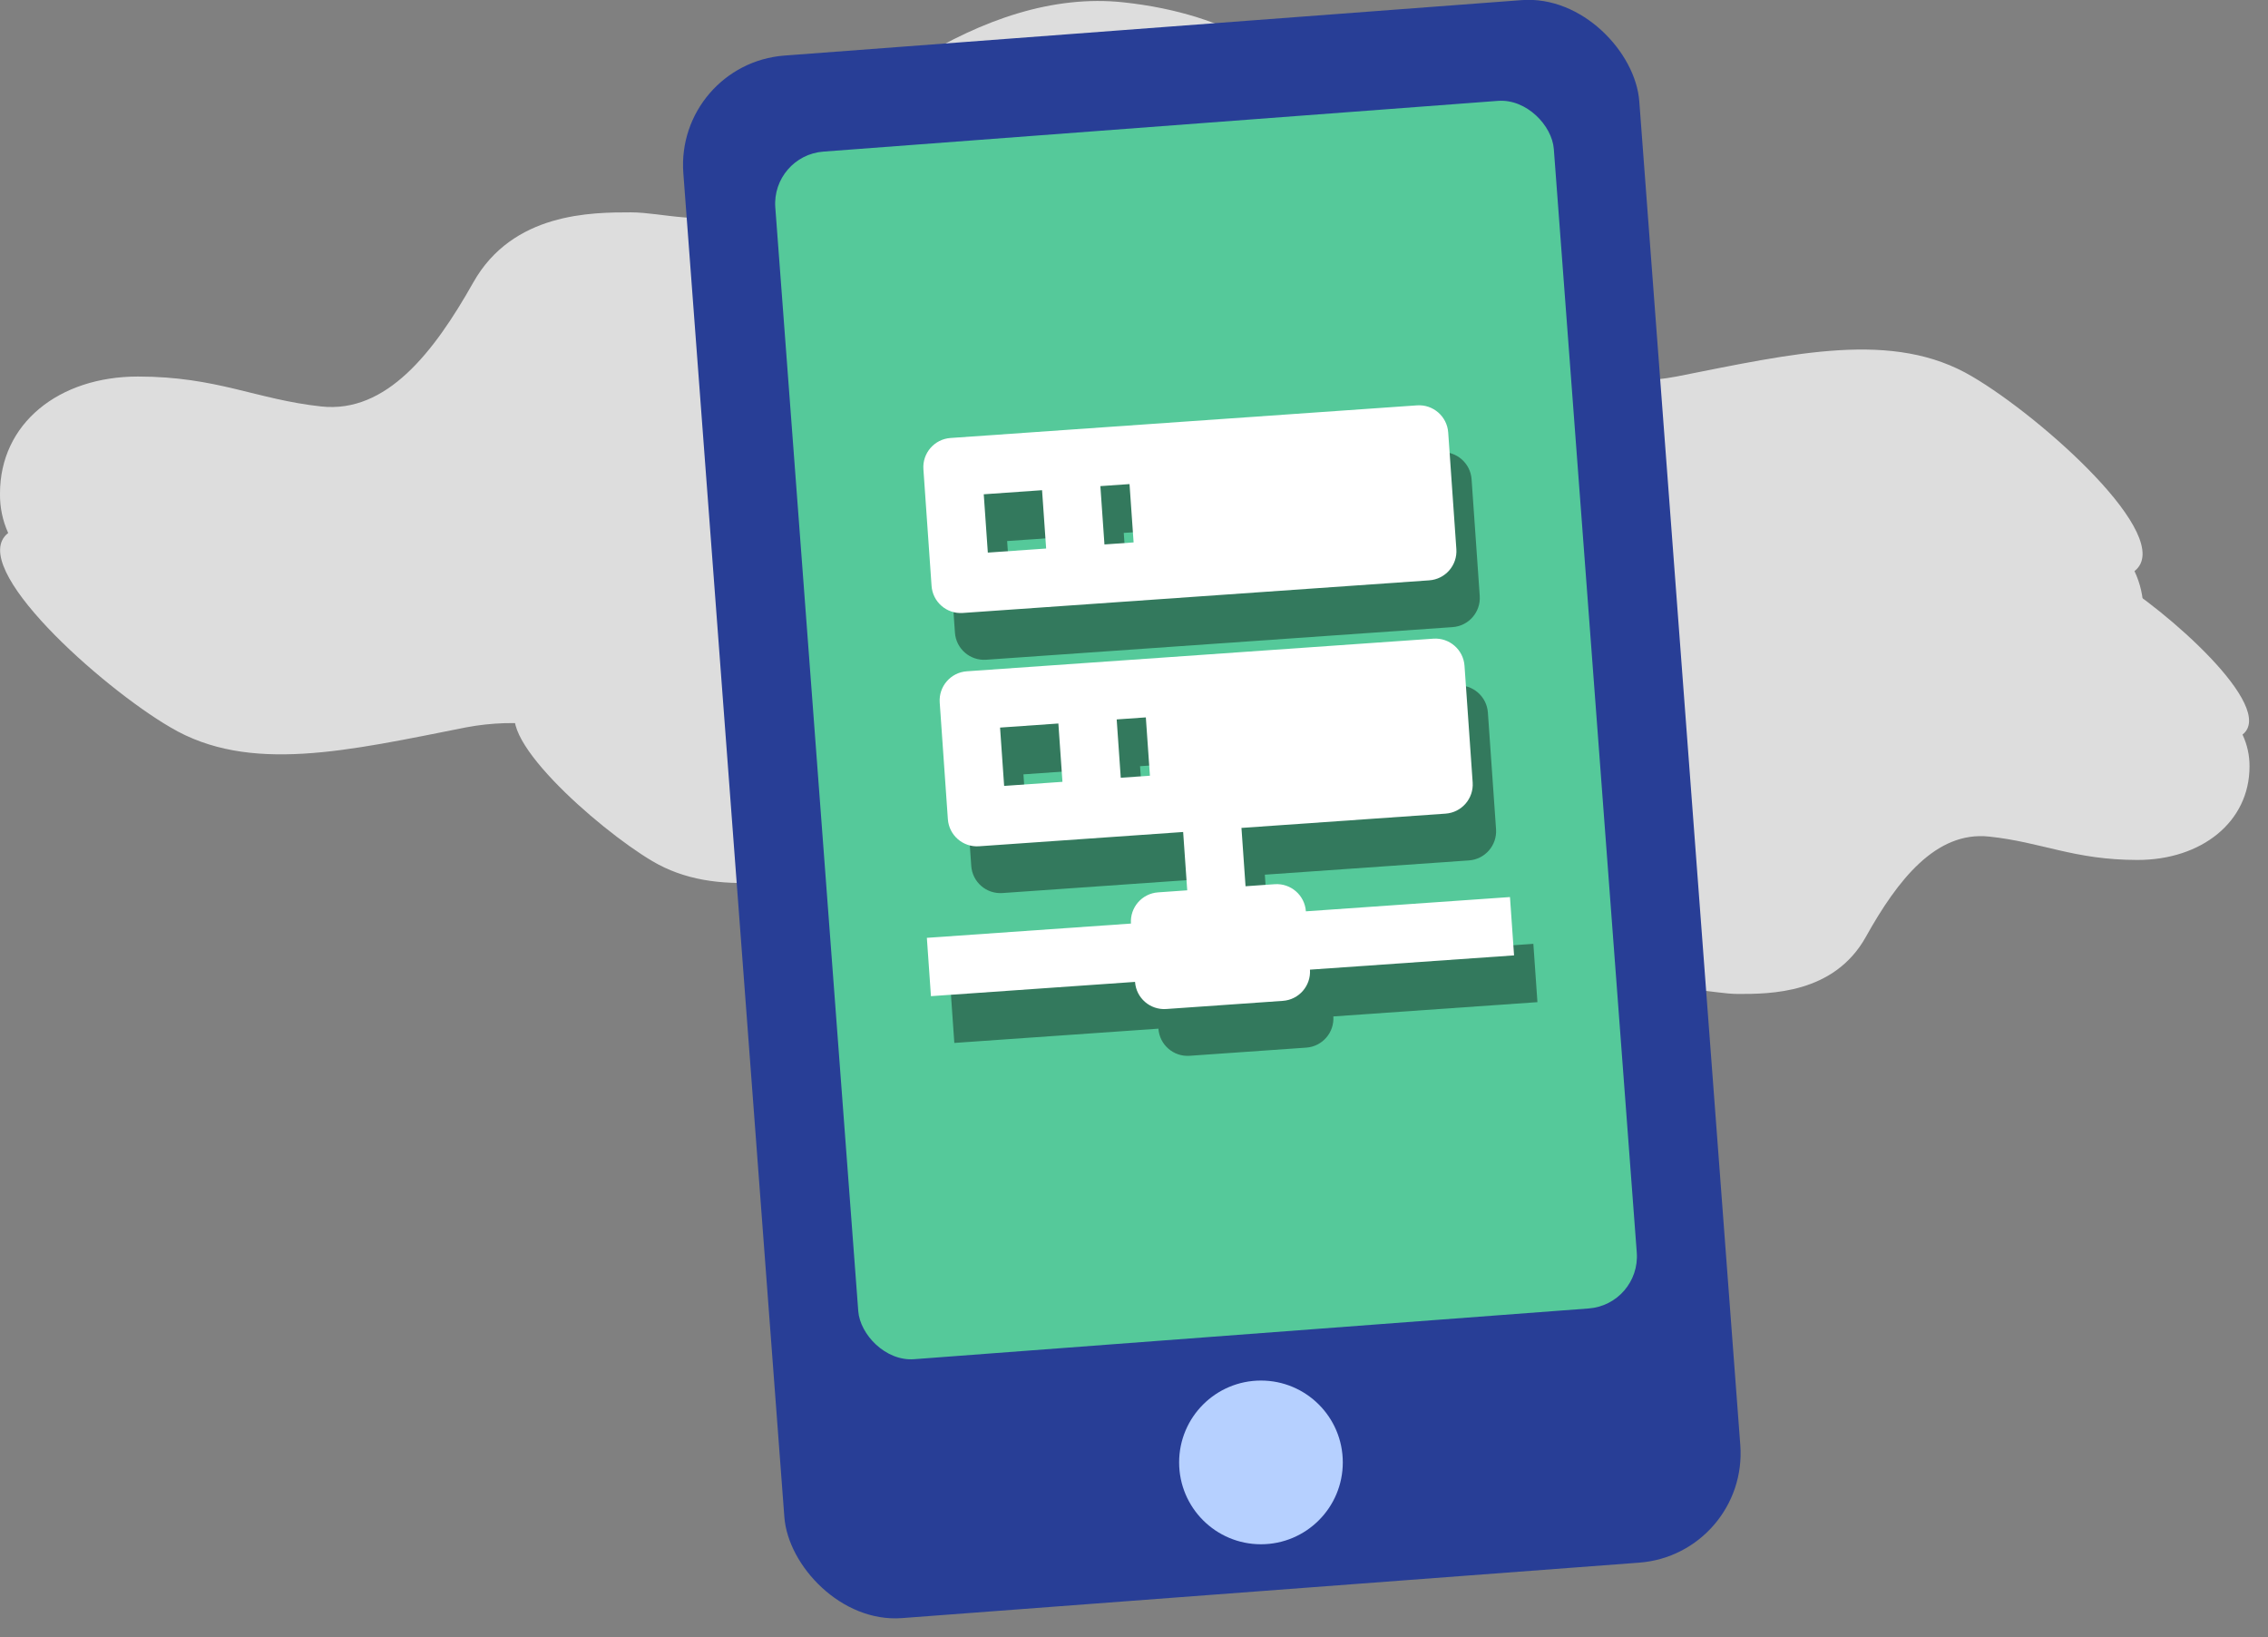 <svg xmlns="http://www.w3.org/2000/svg" width="97" height="70" viewBox="0 0 97 70">
  <rect x="0" y="0" width="97" height="70" fill="#808080" stroke="none"/>
  <g fill="none" fill-rule="evenodd">
    <g fill-rule="nonzero" transform="translate(-1 -1)">
      <path fill="#DDD" d="M92.29,25.42 C94.11,23.99 88.29,18.82 85.35,17.1 C81.98,15.1 77.76,16.1 72.7,17.1 C68.346,17.921 63.944,15.921 61.7,12.1 C60.02,9.1 58.33,2.1 49.05,1.1 C43,0.45 36.88,5.41 32.7,10 C31.13,10.68 29.31,10.08 27.99,10.08 C26.31,10.08 22.93,10.08 21.24,13.08 C19.55,16.08 17.52,18.68 14.74,18.38 C11.96,18.08 10.28,17.1 6.9,17.1 C3.52,17.1 1,19.1 1,22.1 C0.99,22.682 1.11,23.259 1.35,23.79 C-0.47,25.21 5.35,30.39 8.29,32.1 C11.66,34.1 15.88,33.1 20.94,32.1 C25.294,31.279 29.696,33.279 31.94,37.1 C33.63,40.1 35.31,47.1 44.59,48.1 C50.69,48.76 56.79,43.8 60.98,39.18 C62.54,38.5 64.37,39.1 65.68,39.1 C67.37,39.1 70.74,39.1 72.43,36.1 C74.12,33.1 76.15,30.5 78.93,30.8 C81.71,31.1 83.39,32.1 86.77,32.1 C90.15,32.1 92.67,30.1 92.67,27.1 C92.669,26.519 92.539,25.945 92.29,25.42 Z"/>
      <path fill="#DDD" d="M96.91,32.41 C98.39,31.25 93.64,27.06 91.29,25.67 C88.56,24.05 85.14,24.86 81.04,25.67 C77.52,26.325 73.966,24.706 72.15,21.62 C70.79,19.19 69.42,13.52 61.9,12.71 C57,12.18 52,16.2 48.63,19.94 C47.36,20.49 45.88,20 44.82,20 C43.45,20 40.72,20 39.35,22.43 C37.98,24.86 36.35,26.97 34.08,26.72 C31.81,26.47 30.47,25.72 27.73,25.72 C24.99,25.72 23,27.29 23,29.72 C22.992,30.192 23.087,30.659 23.28,31.09 C21.81,32.24 26.55,36.43 28.9,37.82 C31.64,39.44 35.05,38.63 39.16,37.82 C42.667,37.184 46.198,38.805 48,41.88 C49.37,44.31 50.73,49.98 58.25,50.79 C63.19,51.32 68.14,47.3 71.53,43.56 C72.8,43.01 74.27,43.5 75.34,43.5 C76.7,43.5 79.44,43.5 80.8,41.06 C82.16,38.62 83.8,36.53 86.07,36.77 C88.34,37.01 89.69,37.77 92.42,37.77 C95.15,37.77 97.21,36.15 97.21,33.77 C97.213,33.3 97.111,32.835 96.91,32.41 Z"/>
      <rect width="41" height="67" x="32.328" y="2.096" fill="#283E96" rx="4.69" transform="rotate(-4.3 52.828 35.596)"/>
      <rect width="33.39" height="51.78" x="35.886" y="6.325" fill="#55C99A" rx="2.23" transform="rotate(-4.3 52.58 32.215)"/>
      <circle cx="54.93" cy="63.53" r="3.5" fill="#B6D0FF"/>
    </g>
    <path fill="#000" fill-rule="nonzero" d="M13.77,20.025 L15.02,20.025 C15.71,20.025 16.27,20.585 16.27,21.275 L25.02,21.275 L25.02,23.775 L16.27,23.775 C16.27,24.466 15.71,25.025 15.02,25.025 L10.02,25.025 C9.329,25.025 8.77,24.466 8.77,23.775 L0.02,23.775 L0.02,21.275 L8.77,21.275 C8.77,20.585 9.329,20.025 10.02,20.025 L11.27,20.025 L11.27,17.525 L2.52,17.525 C1.829,17.525 1.27,16.966 1.27,16.275 L1.27,11.275 C1.27,10.585 1.829,10.025 2.52,10.025 L22.52,10.025 C23.21,10.025 23.77,10.585 23.77,11.275 L23.77,16.275 C23.77,16.966 23.21,17.525 22.52,17.525 L13.77,17.525 L13.77,20.025 L13.77,20.025 Z M2.52,0.025 L22.52,0.025 C23.21,0.025 23.77,0.585 23.77,1.275 L23.77,6.275 C23.77,6.966 23.21,7.525 22.52,7.525 L2.52,7.525 C1.829,7.525 1.27,6.966 1.27,6.275 L1.27,1.275 C1.27,0.585 1.829,0.025 2.52,0.025 L2.52,0.025 Z M8.77,5.025 L10.02,5.025 L10.02,2.525 L8.77,2.525 L8.77,5.025 L8.77,5.025 Z M8.77,15.025 L10.02,15.025 L10.02,12.525 L8.77,12.525 L8.77,15.025 L8.77,15.025 Z M3.77,2.525 L3.77,5.025 L6.27,5.025 L6.27,2.525 L3.77,2.525 L3.77,2.525 Z M3.77,12.525 L3.77,15.025 L6.27,15.025 L6.27,12.525 L3.77,12.525 Z" opacity=".396" transform="rotate(-4 318.51 -549.93)"/>
    <path fill="#FFF" fill-rule="nonzero" d="M13.77,20.025 L15.02,20.025 C15.71,20.025 16.27,20.585 16.27,21.275 L25.02,21.275 L25.02,23.775 L16.27,23.775 C16.27,24.466 15.71,25.025 15.02,25.025 L10.02,25.025 C9.329,25.025 8.77,24.466 8.77,23.775 L0.02,23.775 L0.02,21.275 L8.77,21.275 C8.77,20.585 9.329,20.025 10.02,20.025 L11.27,20.025 L11.27,17.525 L2.52,17.525 C1.829,17.525 1.27,16.966 1.27,16.275 L1.27,11.275 C1.27,10.585 1.829,10.025 2.52,10.025 L22.52,10.025 C23.21,10.025 23.77,10.585 23.77,11.275 L23.77,16.275 C23.77,16.966 23.21,17.525 22.52,17.525 L13.77,17.525 L13.77,20.025 L13.77,20.025 Z M2.52,0.025 L22.52,0.025 C23.21,0.025 23.77,0.585 23.77,1.275 L23.77,6.275 C23.77,6.966 23.21,7.525 22.52,7.525 L2.52,7.525 C1.829,7.525 1.27,6.966 1.27,6.275 L1.27,1.275 C1.27,0.585 1.829,0.025 2.52,0.025 L2.52,0.025 Z M8.77,5.025 L10.02,5.025 L10.02,2.525 L8.77,2.525 L8.77,5.025 L8.77,5.025 Z M8.77,15.025 L10.02,15.025 L10.02,12.525 L8.77,12.525 L8.77,15.025 L8.77,15.025 Z M3.77,2.525 L3.77,5.025 L6.27,5.025 L6.27,2.525 L3.77,2.525 L3.77,2.525 Z M3.77,12.525 L3.77,15.025 L6.27,15.025 L6.27,12.525 L3.77,12.525 Z" transform="rotate(-4 289.374 -536.612)"/>
  </g>
</svg>
